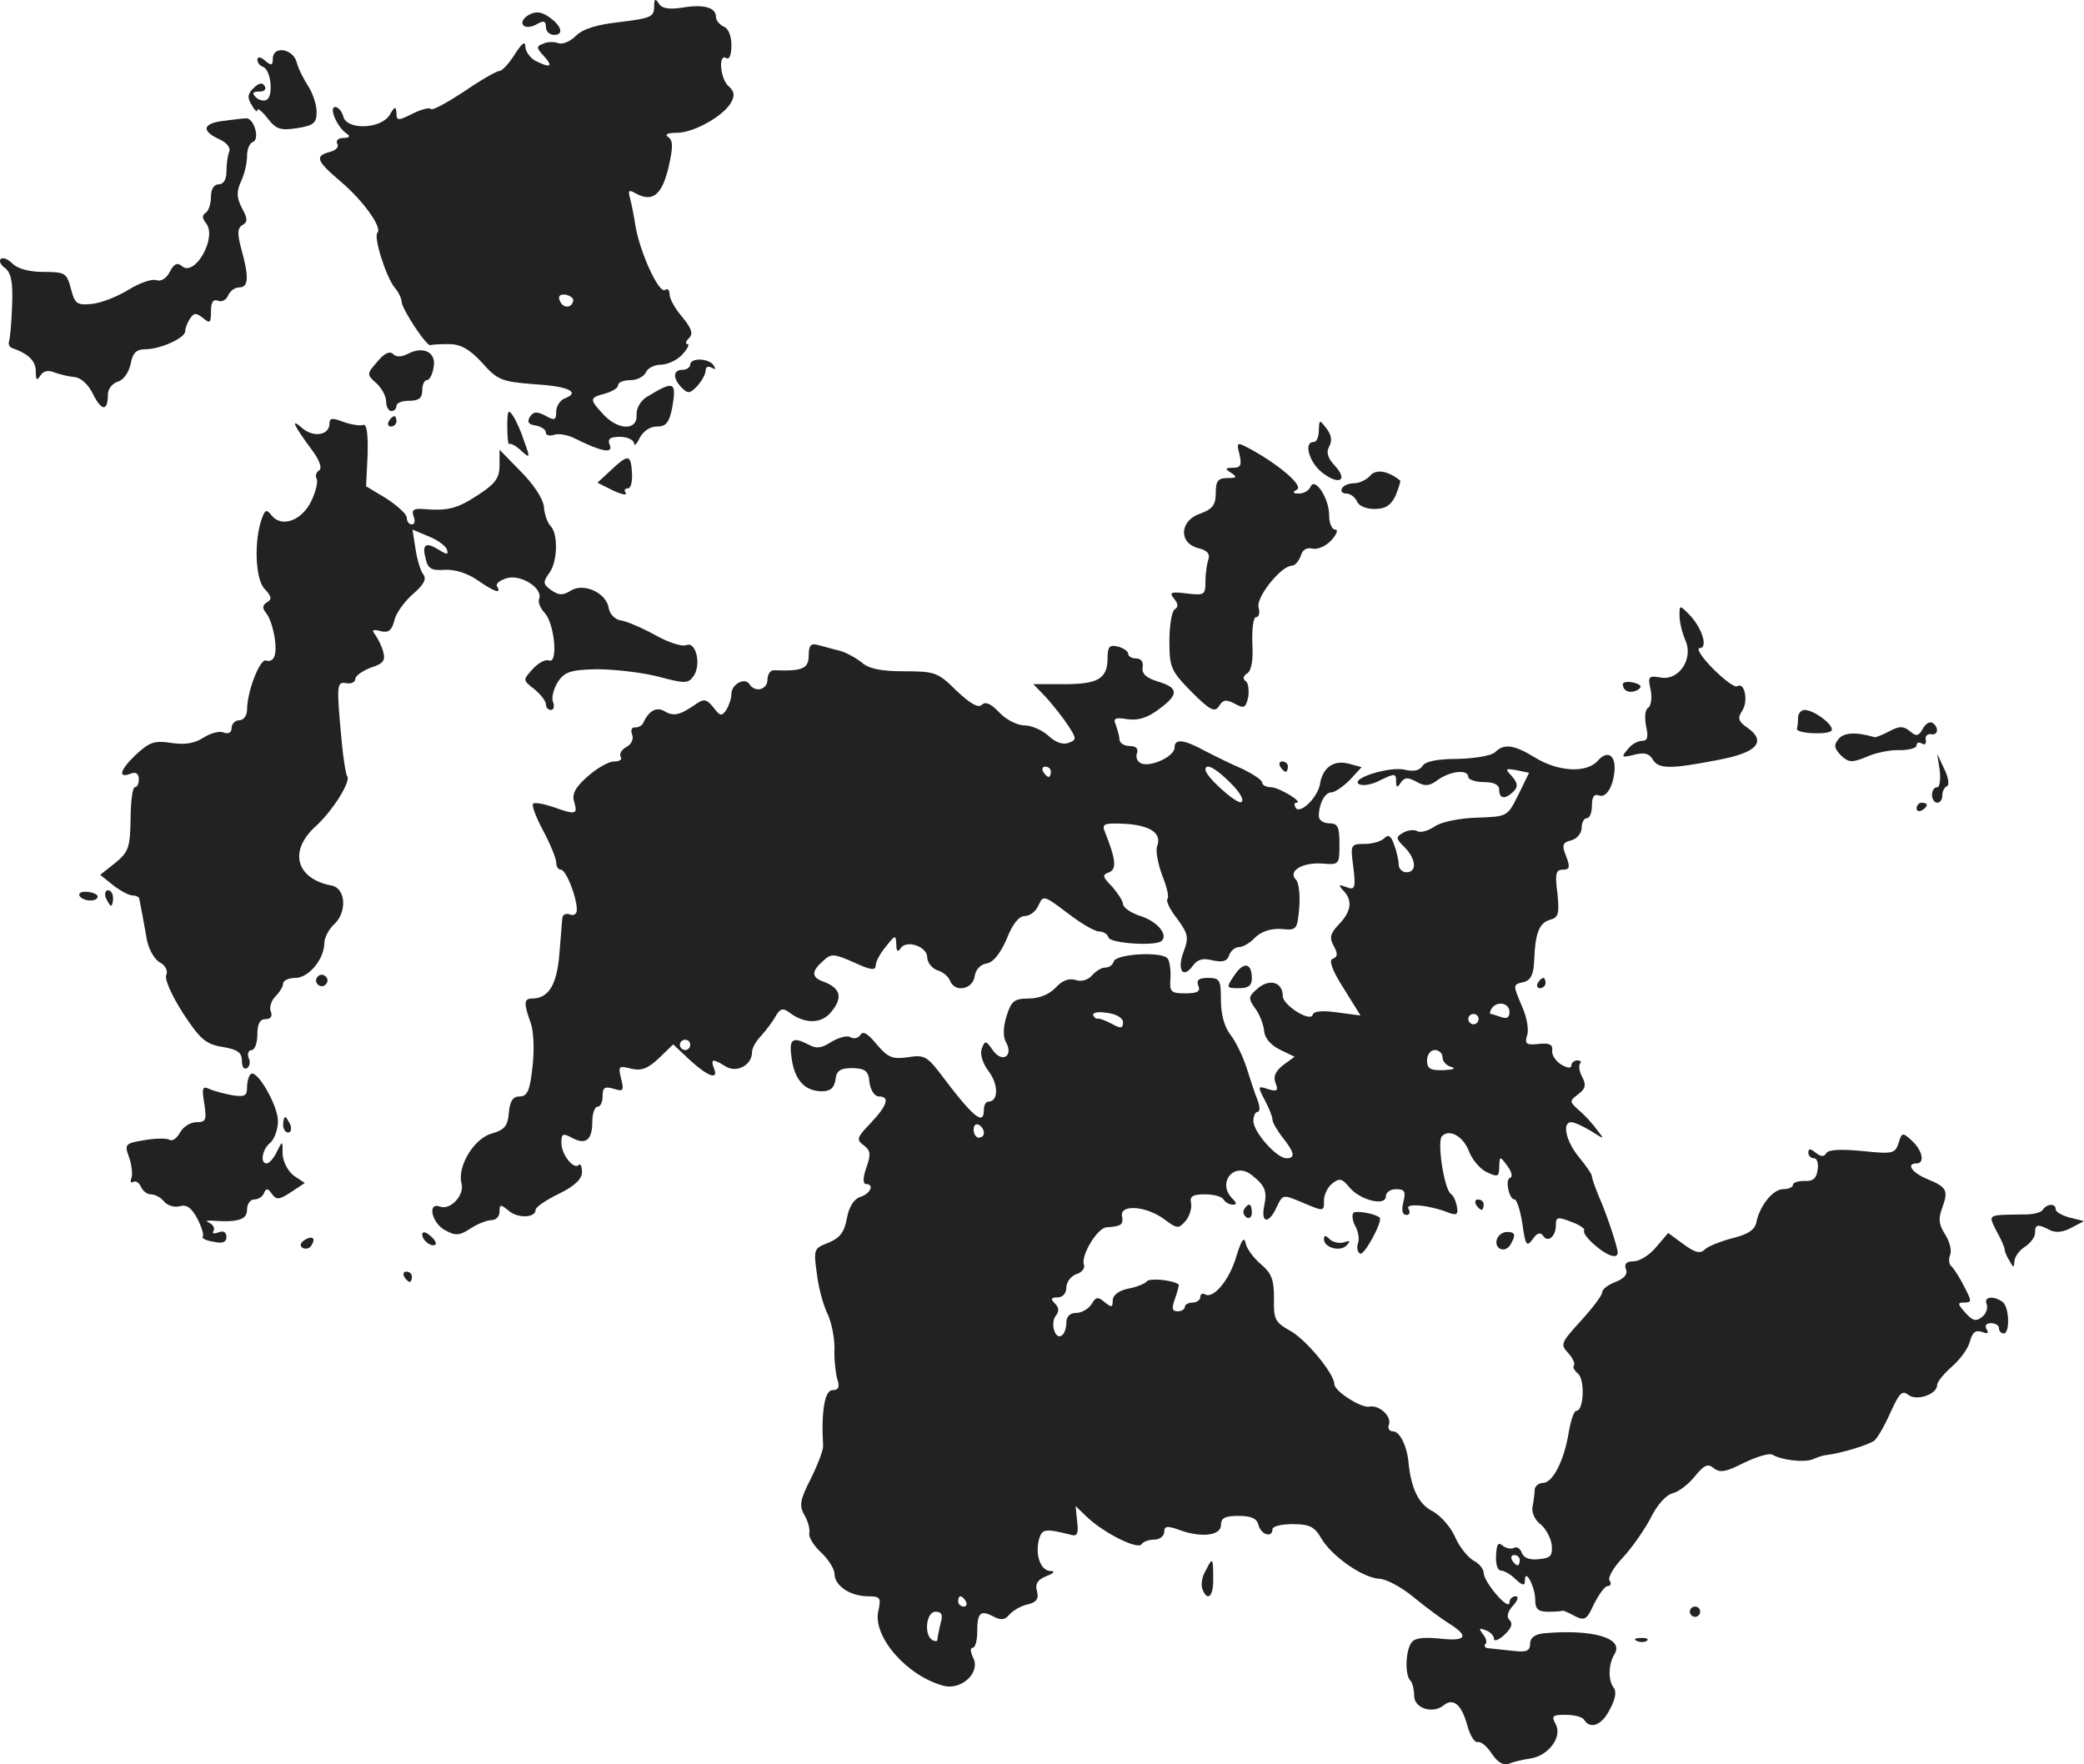 <?xml version="1.0" standalone="no"?>
<!DOCTYPE svg PUBLIC "-//W3C//DTD SVG 20010904//EN"
 "http://www.w3.org/TR/2001/REC-SVG-20010904/DTD/svg10.dtd">
<svg version="1.0" xmlns="http://www.w3.org/2000/svg"
 width="404.444pt" height="342.359pt" viewBox="0 0 404.444 342.359"
 preserveAspectRatio="xMidYMid meet">
<g transform="translate(-821.054,1146.772) scale(0.1,-0.1)"
fill="#222222" stroke="none">
<path d="M9480 11454 c0 -19 -8 -22 -66 -29 -45 -5 -72 -13 -86 -27 -11 -11
-26 -17 -34 -14 -8 3 -21 3 -29 -1 -14 -5 -14 -8 1 -24 19 -21 13 -24 -17 -9
-10 6 -19 18 -19 28 0 11 -7 5 -20 -15 -11 -18 -25 -33 -30 -33 -6 0 -37 -18
-69 -40 -32 -21 -61 -37 -64 -34 -3 4 -20 -1 -36 -9 -28 -14 -31 -14 -31 1 -1
14 -3 14 -13 -3 -17 -28 -83 -30 -90 -4 -3 11 -10 19 -16 19 -13 0 4 -40 23
-52 7 -5 4 -8 -7 -8 -10 0 -15 -5 -12 -11 4 -6 -2 -13 -14 -16 -30 -8 -27 -17
20 -57 44 -37 82 -90 72 -100 -8 -8 17 -87 34 -107 7 -8 13 -21 13 -27 0 -13
49 -88 56 -84 2 1 18 2 35 2 23 0 40 -9 65 -36 30 -34 38 -37 103 -42 67 -4
89 -16 56 -28 -8 -4 -15 -15 -15 -25 0 -17 -3 -18 -21 -8 -17 9 -23 8 -30 -2
-6 -10 -3 -15 11 -17 11 -2 20 -8 20 -14 0 -5 7 -7 16 -4 8 3 27 0 42 -8 50
-25 73 -29 66 -12 -5 12 0 16 20 16 14 0 26 -6 27 -12 0 -7 5 -3 11 10 7 13
20 22 33 22 18 0 24 7 30 36 9 52 4 54 -50 21 -11 -7 -20 -22 -19 -34 2 -31
-35 -31 -64 0 -28 30 -28 33 3 41 14 4 25 11 25 16 0 6 11 10 24 10 13 0 26 7
30 15 3 8 16 15 29 15 13 0 32 9 42 20 10 11 14 20 10 20 -5 0 -4 5 3 12 8 8
5 18 -13 40 -14 16 -25 36 -25 44 0 9 -4 13 -9 9 -12 -7 -48 72 -57 123 -3 20
-8 45 -11 56 -4 15 -2 16 12 8 32 -17 50 -3 63 51 9 40 9 52 -1 59 -7 5 -1 8
17 8 33 0 92 33 106 60 7 13 5 21 -5 30 -17 14 -21 65 -5 55 6 -4 10 7 10 25
0 18 -6 33 -15 36 -8 4 -15 12 -15 19 0 18 -23 25 -65 18 -26 -4 -40 -2 -46 8
-7 11 -9 9 -9 -7z m-157 -570 c-3 -15 -20 -15 -26 0 -4 9 0 13 11 12 9 -2 16
-7 15 -12z"/>
<path d="M9237 11439 c-24 -14 -11 -32 14 -19 15 9 19 7 19 -5 0 -8 7 -15 16
-15 20 0 14 19 -12 36 -13 9 -24 10 -37 3z"/>
<path d="M8740 11354 c0 -14 -3 -14 -15 -4 -9 8 -15 8 -15 2 0 -6 5 -12 11
-14 15 -5 21 -56 7 -64 -5 -3 -15 -1 -21 5 -8 8 -6 11 7 11 10 0 14 5 10 11
-4 7 -11 6 -21 -4 -12 -11 -13 -19 -4 -33 6 -11 11 -15 11 -10 0 5 9 -2 20
-16 16 -21 25 -24 57 -19 32 5 38 10 38 31 0 14 -7 36 -16 50 -9 14 -20 35
-23 48 -8 26 -46 31 -46 6z"/>
<path d="M8643 11233 c-39 -5 -42 -19 -8 -35 16 -7 24 -17 20 -26 -3 -7 -5
-25 -5 -38 0 -15 -6 -24 -15 -24 -9 0 -15 -9 -15 -24 0 -14 -5 -28 -10 -31 -8
-5 -7 -11 0 -20 23 -27 -21 -105 -46 -84 -9 8 -16 5 -24 -11 -7 -13 -17 -19
-26 -16 -8 3 -32 -5 -53 -18 -21 -13 -53 -26 -71 -28 -31 -3 -34 0 -42 30 -8
30 -11 32 -53 32 -27 0 -50 6 -60 16 -9 9 -19 13 -23 9 -4 -3 0 -12 9 -18 11
-9 15 -27 13 -72 -1 -33 -4 -65 -6 -70 -2 -6 2 -12 7 -13 31 -11 45 -25 45
-45 0 -17 2 -19 9 -8 6 9 15 11 27 6 11 -4 28 -8 39 -9 12 -1 27 -14 36 -33
17 -34 29 -34 29 0 0 10 9 21 19 24 11 3 21 17 25 34 4 22 11 29 29 29 29 0
77 22 77 35 0 6 4 16 9 24 8 12 12 12 25 2 14 -12 16 -10 16 12 0 18 4 25 14
21 7 -3 16 2 19 10 4 9 13 16 22 16 18 0 19 20 4 74 -8 30 -8 41 2 47 11 6 10
13 -1 33 -10 20 -11 31 -2 51 7 14 12 37 12 50 0 13 5 25 11 27 15 5 2 49 -14
46 -7 0 -27 -3 -44 -5z"/>
<path d="M8943 10766 c-21 -24 -21 -25 -2 -42 10 -9 19 -25 19 -36 0 -10 5
-18 10 -18 6 0 10 5 10 10 0 6 11 10 25 10 18 0 25 5 25 20 0 11 4 20 9 20 5
0 11 11 13 25 6 29 -20 42 -50 26 -12 -6 -22 -7 -29 0 -6 6 -17 1 -30 -15z"/>
<path d="M9550 10760 c0 -5 -7 -10 -15 -10 -19 0 -19 -17 -1 -35 12 -12 16
-11 30 4 9 10 16 23 16 30 0 7 5 9 12 5 7 -4 8 -3 4 4 -9 15 -46 16 -46 2z"/>
<path d="M9195 10640 c0 -22 2 -37 4 -34 2 2 13 -3 23 -13 17 -15 18 -15 6 18
-6 19 -16 41 -22 50 -9 14 -11 10 -11 -21z"/>
<path d="M8850 10646 c0 -23 -31 -28 -53 -9 -24 21 -17 6 20 -44 14 -19 19
-34 13 -38 -6 -4 -8 -11 -5 -16 3 -5 -1 -24 -10 -43 -18 -38 -57 -53 -77 -29
-10 13 -13 12 -19 -5 -16 -43 -13 -119 5 -137 13 -14 15 -20 5 -26 -9 -5 -10
-11 -2 -21 13 -16 23 -67 16 -84 -2 -7 -10 -11 -16 -8 -12 4 -37 -60 -37 -96
0 -11 -7 -20 -15 -20 -8 0 -15 -7 -15 -15 0 -9 -6 -12 -15 -9 -8 4 -26 -1 -40
-10 -17 -11 -36 -14 -62 -10 -33 5 -42 2 -70 -24 -31 -30 -34 -46 -7 -35 8 3
14 -1 14 -11 0 -9 -3 -16 -8 -16 -4 0 -8 -28 -8 -62 -1 -55 -4 -64 -30 -85
l-29 -23 25 -20 c14 -11 31 -20 38 -20 6 0 13 -3 13 -7 3 -14 9 -48 15 -81 4
-18 15 -37 25 -42 11 -6 16 -17 12 -25 -3 -9 12 -41 33 -74 33 -50 44 -60 77
-65 29 -5 37 -11 37 -27 0 -11 4 -18 10 -14 5 3 7 12 3 20 -3 8 0 15 6 15 6 0
11 14 11 30 0 21 5 30 16 30 10 0 14 6 10 15 -3 8 1 21 9 29 8 8 15 19 15 25
0 6 11 11 24 11 26 0 56 37 56 68 0 10 9 27 19 36 25 23 23 69 -4 75 -70 13
-85 67 -32 115 34 31 70 89 61 98 -2 3 -7 31 -10 64 -11 115 -10 119 9 116 9
-2 17 2 17 8 0 6 14 16 30 22 25 8 29 14 24 32 -3 11 -11 26 -16 33 -7 8 -3
10 11 6 15 -4 22 1 27 21 3 14 20 37 36 51 21 18 27 29 20 38 -5 6 -12 29 -15
49 l-6 38 31 -13 c18 -7 34 -19 36 -26 3 -10 0 -10 -16 0 -26 16 -33 10 -25
-19 4 -18 12 -22 37 -20 20 1 44 -7 63 -20 33 -23 48 -28 38 -12 -3 5 6 12 20
16 28 7 69 -20 62 -40 -3 -6 2 -19 11 -28 19 -22 26 -99 8 -92 -7 3 -21 -5
-32 -17 -19 -21 -19 -21 4 -39 12 -10 22 -23 22 -29 0 -6 4 -11 10 -11 5 0 7
7 4 15 -4 8 1 26 9 39 13 20 25 24 76 25 33 0 86 -6 118 -14 52 -14 59 -14 69
0 16 21 6 68 -13 61 -8 -4 -36 5 -62 20 -26 14 -56 27 -67 28 -10 2 -20 12
-22 23 -4 30 -48 50 -73 35 -16 -10 -23 -10 -38 0 -17 12 -17 16 -5 33 17 22
18 77 3 92 -6 6 -12 23 -13 38 -2 16 -21 44 -45 68 l-41 42 0 -30 c0 -25 -8
-36 -42 -58 -41 -27 -59 -31 -107 -27 -18 1 -22 -2 -18 -14 4 -9 2 -16 -3 -16
-6 0 -10 6 -10 13 0 7 -18 23 -39 37 l-40 24 3 62 c1 42 -2 60 -9 57 -7 -2
-24 1 -38 6 -21 8 -27 8 -27 -3z"/>
<path d="M8965 10650 c-3 -5 -1 -10 4 -10 6 0 11 5 11 10 0 6 -2 10 -4 10 -3
0 -8 -4 -11 -10z"/>
<path d="M10770 10633 c0 -13 -4 -23 -10 -23 -20 0 -9 -39 16 -59 33 -26 52
-16 25 13 -14 15 -17 26 -11 37 6 11 5 22 -5 35 -14 18 -14 18 -15 -3z"/>
<path d="M10616 10586 c5 -21 2 -26 -12 -26 -16 0 -17 -2 -4 -10 12 -8 11 -10
-7 -10 -19 0 -23 -6 -23 -29 0 -23 -6 -31 -30 -40 -40 -13 -43 -57 -4 -67 17
-4 23 -11 20 -21 -3 -8 -6 -27 -6 -43 0 -27 -2 -28 -36 -24 -31 4 -35 2 -25
-10 8 -10 9 -16 1 -21 -5 -3 -10 -31 -10 -61 0 -52 3 -58 43 -99 36 -36 45
-40 53 -28 8 13 14 14 31 5 18 -10 21 -8 26 13 2 14 0 28 -5 31 -6 4 -5 10 3
15 8 5 12 25 10 58 -1 29 2 51 7 51 6 0 8 9 5 19 -5 20 44 81 65 81 6 0 13 9
17 19 3 12 12 17 23 14 10 -2 26 5 36 16 11 12 14 21 8 21 -7 0 -12 13 -12 28
0 33 -28 75 -36 55 -3 -7 -13 -13 -22 -13 -13 0 -14 2 -4 8 12 8 -39 51 -96
81 -21 11 -22 10 -16 -13z"/>
<path d="M9397 10556 l-27 -25 30 -15 c17 -8 28 -10 25 -5 -4 5 -2 9 4 9 6 0
9 13 8 30 -2 36 -7 37 -40 6z"/>
<path d="M10870 10545 c-7 -8 -21 -15 -31 -15 -10 0 -21 -4 -24 -10 -3 -5 0
-10 8 -10 8 0 17 -7 21 -15 3 -9 18 -15 34 -15 21 0 32 7 41 26 6 15 10 28 9
29 -23 19 -47 23 -58 10z"/>
<path d="M11470 10273 c0 -12 5 -33 11 -47 17 -36 -12 -80 -48 -73 -23 4 -25
2 -19 -24 3 -15 1 -31 -5 -35 -6 -3 -7 -19 -4 -35 5 -22 3 -29 -8 -29 -8 0
-21 -7 -28 -17 -13 -15 -11 -16 13 -10 19 5 29 3 36 -9 11 -19 34 -19 127 -1
76 14 95 36 56 63 -17 12 -19 18 -9 33 12 19 4 56 -10 47 -5 -3 -26 13 -47 34
-22 22 -33 40 -26 40 17 0 5 39 -20 65 -19 19 -19 19 -19 -2z"/>
<path d="M9780 10196 c0 -26 -12 -31 -67 -29 -7 1 -13 -8 -13 -18 0 -20 -24
-26 -35 -9 -9 14 -35 0 -35 -19 0 -9 -5 -23 -10 -31 -9 -13 -12 -12 -25 5 -13
16 -18 17 -33 7 -31 -22 -44 -25 -61 -15 -16 10 -31 2 -42 -22 -2 -5 -9 -9
-16 -9 -6 1 -9 -5 -6 -13 4 -9 -1 -20 -11 -25 -9 -5 -14 -13 -11 -19 4 -5 -2
-9 -13 -9 -10 0 -33 -13 -51 -29 -25 -22 -31 -35 -26 -50 7 -24 3 -25 -42 -9
-18 6 -35 9 -38 6 -3 -3 6 -27 20 -53 14 -26 25 -54 25 -61 0 -8 4 -14 9 -14
10 0 31 -53 31 -78 0 -8 -6 -12 -13 -9 -8 3 -14 0 -15 -6 -1 -7 -3 -39 -6 -72
-5 -59 -21 -85 -53 -85 -16 0 -16 -10 -3 -46 6 -15 8 -52 4 -86 -5 -47 -10
-58 -25 -58 -13 0 -19 -9 -21 -32 -2 -26 -9 -33 -33 -40 -34 -9 -67 -63 -59
-96 7 -23 -21 -53 -41 -46 -26 10 -17 -32 10 -46 20 -11 28 -10 49 4 14 9 32
16 41 16 8 0 15 7 15 17 0 14 2 14 18 1 17 -15 52 -14 52 2 0 5 20 19 45 31
31 15 45 29 45 42 0 11 -3 18 -6 14 -10 -10 -34 20 -34 43 0 18 3 19 20 10 27
-15 40 -5 40 31 0 16 5 29 10 29 6 0 10 9 10 21 0 16 4 19 21 14 19 -6 21 -4
15 19 -6 25 -5 26 19 20 20 -5 33 0 54 20 l28 27 33 -31 c35 -32 56 -39 46
-15 -7 18 -2 19 23 3 22 -13 51 3 51 28 0 8 8 22 18 32 9 10 22 27 28 38 8 14
14 16 25 8 29 -23 62 -24 81 -2 25 29 21 48 -14 61 -23 8 -23 20 0 40 16 15
21 14 60 -3 32 -15 42 -16 42 -6 0 8 9 24 20 37 18 23 19 23 20 4 0 -13 3 -16
8 -8 11 18 52 4 52 -17 0 -10 9 -21 19 -25 11 -3 22 -12 25 -20 9 -24 44 -18
48 8 2 13 11 23 23 25 13 2 26 18 39 47 11 29 24 45 35 45 10 0 22 9 27 21 9
20 11 19 56 -15 26 -20 53 -36 62 -36 8 0 16 -5 18 -12 4 -11 93 -17 103 -6
13 12 -9 38 -41 48 -19 6 -34 17 -34 23 0 6 -10 21 -21 34 -19 19 -20 23 -6
28 15 6 13 25 -8 78 -7 16 -2 18 39 16 50 -3 72 -19 62 -44 -3 -9 2 -34 10
-56 9 -22 14 -43 10 -46 -3 -3 5 -21 19 -38 21 -29 23 -36 13 -63 -14 -36 -2
-55 17 -29 9 13 20 16 39 11 19 -4 28 -2 32 10 3 9 12 16 20 16 7 0 21 8 31
19 12 11 29 17 50 16 30 -3 31 -2 35 41 2 25 -1 49 -6 54 -17 17 11 34 49 32
35 -3 35 -2 35 38 0 33 -3 40 -20 40 -11 0 -20 6 -20 14 0 24 12 46 24 46 7 0
23 11 36 24 l23 25 -26 7 c-29 7 -50 -8 -55 -41 -5 -26 -39 -58 -47 -45 -3 6
-3 10 1 10 16 0 -32 29 -48 30 -10 0 -18 4 -18 9 0 5 -17 16 -37 26 -21 9 -54
25 -73 35 -42 23 -60 25 -60 7 0 -17 -45 -38 -64 -31 -8 3 -12 12 -9 20 3 9
-2 14 -14 14 -11 0 -20 6 -20 13 0 6 -4 19 -7 28 -6 13 -1 15 23 11 20 -3 39
3 60 19 40 29 39 42 -1 54 -23 7 -32 15 -30 28 2 10 -3 17 -13 17 -8 0 -15 4
-15 9 0 5 -9 11 -20 14 -16 4 -20 0 -20 -22 0 -40 -18 -51 -84 -51 l-60 0 26
-27 c14 -16 33 -40 42 -54 16 -25 16 -27 0 -33 -11 -4 -25 1 -39 14 -12 11
-33 20 -46 20 -14 0 -36 11 -49 25 -16 17 -27 22 -34 15 -7 -7 -22 2 -49 27
-36 36 -42 38 -102 38 -44 0 -69 5 -82 17 -10 8 -29 19 -43 23 -14 3 -33 9
-42 11 -14 4 -18 -1 -18 -20z m470 -226 c0 -5 -2 -10 -4 -10 -3 0 -8 5 -11 10
-3 6 -1 10 4 10 6 0 11 -4 11 -10z m349 -22 c19 -19 27 -34 20 -37 -10 -3 -69
50 -69 63 0 14 20 3 49 -26z m-1049 -508 c0 -5 -4 -10 -10 -10 -5 0 -10 5 -10
10 0 6 5 10 10 10 6 0 10 -4 10 -10z"/>
<path d="M11360 10140 c0 -14 15 -19 29 -11 9 6 7 10 -8 14 -12 3 -21 1 -21
-3z"/>
<path d="M11700 10075 c0 -8 -1 -18 -2 -21 -4 -10 61 -13 67 -4 6 10 -34 40
-52 40 -7 0 -13 -7 -13 -15z"/>
<path d="M11942 10053 c-8 -14 -13 -15 -25 -4 -13 10 -20 10 -39 0 -13 -7 -26
-12 -29 -12 -37 11 -60 9 -70 -3 -10 -12 -9 -18 4 -32 15 -14 21 -15 50 -3 17
8 47 14 65 13 17 0 32 4 32 9 0 6 5 7 10 4 6 -4 9 -1 8 7 -2 7 3 12 10 11 14
-3 16 13 3 22 -6 3 -14 -2 -19 -12z"/>
<path d="M11112 10008 c-7 -7 -39 -12 -72 -13 -41 0 -64 -5 -69 -14 -6 -9 -18
-11 -34 -7 -29 7 -107 -17 -89 -28 7 -4 26 -1 42 8 27 13 30 13 30 -2 0 -13 2
-14 9 -3 7 10 13 11 30 2 17 -10 26 -9 43 4 25 17 58 20 58 5 0 -5 14 -10 30
-10 20 0 30 -5 30 -15 0 -18 12 -19 28 -3 9 9 8 16 -3 29 -14 15 -14 16 9 12
l24 -5 -21 -43 c-21 -42 -21 -42 -80 -44 -33 -1 -69 -8 -82 -17 -13 -9 -29
-13 -34 -9 -6 3 -18 2 -27 -3 -15 -9 -15 -11 2 -28 23 -23 25 -49 4 -49 -8 0
-15 7 -15 15 0 8 -4 26 -9 39 -6 17 -11 20 -19 12 -6 -6 -23 -11 -38 -11 -27
0 -28 -1 -22 -45 5 -41 3 -45 -13 -39 -16 6 -17 5 -6 -7 18 -19 15 -40 -9 -65
-17 -18 -19 -26 -10 -42 8 -15 8 -21 -2 -25 -8 -2 -2 -21 21 -57 l33 -53 -45
6 c-29 4 -46 3 -48 -5 -5 -14 -58 19 -58 37 0 26 -24 34 -47 16 -20 -17 -21
-20 -6 -41 9 -12 16 -32 17 -44 1 -12 12 -26 30 -35 l29 -14 -22 -16 c-15 -12
-20 -22 -15 -35 6 -15 3 -17 -14 -12 -21 7 -21 6 -7 -21 8 -15 15 -32 15 -38
0 -5 9 -21 20 -35 23 -29 25 -40 7 -40 -19 0 -65 52 -64 73 0 9 4 17 8 17 5 0
5 10 0 23 -5 12 -14 40 -21 62 -7 22 -21 51 -31 64 -12 15 -19 40 -19 67 0 40
-2 44 -25 44 -18 0 -23 -4 -19 -15 5 -11 -1 -15 -25 -15 -28 0 -31 3 -29 28 1
15 -1 33 -5 39 -9 15 -100 10 -105 -5 -2 -7 -9 -12 -17 -12 -7 0 -18 -7 -25
-15 -8 -9 -21 -13 -32 -9 -13 4 -26 -1 -39 -15 -12 -13 -32 -21 -52 -21 -28 0
-34 -5 -43 -34 -7 -22 -7 -41 -1 -51 15 -27 -8 -41 -26 -15 -13 19 -15 19 -21
3 -4 -10 1 -28 13 -44 20 -26 19 -59 0 -59 -5 0 -9 -7 -9 -15 0 -33 -19 -18
-89 75 -22 28 -29 31 -59 26 -29 -4 -38 -1 -60 25 -17 21 -27 27 -32 18 -4 -6
-13 -8 -19 -4 -7 4 -23 -1 -37 -9 -18 -12 -29 -14 -43 -6 -33 17 -40 12 -34
-27 6 -42 26 -63 59 -63 16 0 24 7 26 23 2 17 9 22 33 22 25 -1 31 -5 33 -28
2 -15 10 -27 18 -27 22 0 17 -17 -16 -52 -27 -28 -28 -32 -13 -43 13 -10 14
-17 5 -43 -7 -19 -7 -32 -1 -32 17 0 9 -19 -11 -25 -12 -4 -22 -19 -26 -42 -5
-27 -14 -38 -36 -47 -28 -11 -29 -12 -22 -61 3 -27 13 -62 21 -78 7 -15 13
-44 13 -65 -1 -20 2 -47 5 -59 6 -17 3 -23 -9 -23 -15 0 -22 -42 -18 -109 0
-8 -11 -37 -24 -63 -21 -41 -23 -52 -12 -71 7 -12 11 -28 9 -35 -1 -8 9 -24
23 -37 14 -13 26 -32 26 -41 0 -23 29 -43 63 -44 26 0 28 -2 22 -29 -11 -50
57 -127 128 -145 35 -8 71 27 56 55 -5 11 -6 19 -1 19 5 0 9 13 9 30 0 38 6
44 31 31 15 -8 23 -7 31 3 7 8 22 17 35 20 18 4 23 11 19 26 -4 14 1 22 18 29
16 6 18 10 8 10 -19 1 -30 31 -22 62 6 20 12 21 63 8 11 -3 14 3 11 26 l-3 30
24 -23 c34 -31 97 -62 104 -51 3 5 14 9 25 9 10 0 19 7 19 15 0 11 5 12 26 5
43 -17 84 -13 84 8 0 14 8 18 34 18 25 0 36 -5 39 -18 5 -19 27 -25 27 -8 0 6
18 10 39 10 33 0 43 -5 56 -28 21 -35 80 -76 112 -78 13 0 43 -16 66 -35 23
-19 54 -42 70 -52 40 -25 33 -35 -19 -29 -33 3 -49 1 -55 -9 -11 -17 -12 -63
-1 -73 4 -4 7 -18 7 -29 0 -25 37 -36 58 -18 18 14 34 1 45 -39 5 -19 14 -34
20 -33 7 2 19 -9 28 -23 11 -16 22 -23 33 -19 9 4 27 8 40 10 35 4 64 41 51
66 -9 17 -7 19 19 19 16 0 33 -4 36 -10 12 -19 35 -10 50 21 11 20 13 35 7 42
-11 14 -10 46 2 65 19 31 -44 49 -139 40 -16 -2 -25 -9 -25 -20 0 -14 -7 -17
-32 -14 -18 2 -39 4 -47 5 -8 0 -11 4 -8 8 4 3 2 12 -5 20 -8 11 -7 12 6 7 9
-3 16 -11 16 -17 0 -5 9 -2 20 8 14 13 17 22 10 29 -6 6 -4 16 7 28 10 11 11
18 5 18 -7 0 -12 -6 -12 -12 -1 -18 -50 40 -50 57 0 8 -9 19 -21 25 -11 7 -27
27 -35 46 -8 18 -27 40 -43 49 -27 13 -42 44 -47 95 -3 32 -17 60 -30 60 -7 0
-11 6 -8 13 6 16 -19 39 -38 35 -16 -3 -68 30 -68 44 0 20 -56 88 -87 104 -28
16 -31 22 -30 62 0 37 -5 49 -25 66 -14 12 -28 30 -30 41 -3 14 -8 7 -18 -25
-13 -46 -45 -84 -61 -74 -5 3 -9 0 -9 -5 0 -6 -7 -11 -15 -11 -8 0 -15 -4 -15
-8 0 -5 -6 -9 -14 -9 -11 0 -12 6 -5 25 5 14 8 26 7 27 -11 9 -58 13 -62 6 -3
-4 -19 -11 -36 -14 -19 -4 -30 -13 -30 -23 0 -14 -2 -14 -16 -3 -13 11 -17 10
-25 -4 -6 -9 -19 -17 -29 -17 -13 0 -20 -7 -20 -19 0 -11 -4 -22 -9 -25 -13
-9 -23 25 -11 39 6 8 6 15 -2 23 -9 9 -8 12 5 12 10 0 17 8 17 19 0 11 9 22
19 26 11 3 18 12 15 19 -6 17 26 71 44 72 29 2 33 5 30 22 -4 23 47 20 83 -7
24 -18 27 -18 40 -3 8 9 13 25 11 35 -3 13 3 17 27 17 16 0 33 -4 36 -10 3 -5
11 -10 18 -10 8 0 8 3 -1 12 -30 30 3 72 37 46 27 -21 31 -32 25 -60 -7 -35 9
-36 24 -3 12 25 12 25 48 10 45 -19 44 -19 44 4 0 10 7 25 16 32 14 11 19 10
33 -7 20 -25 71 -38 71 -18 0 8 9 14 20 14 17 0 19 -5 14 -25 -4 -16 -2 -25 6
-25 6 0 8 5 4 12 -7 12 42 7 79 -8 14 -5 18 -3 15 12 -2 11 -7 22 -12 25 -13
10 -27 102 -17 112 15 15 42 -1 53 -31 6 -15 21 -33 34 -39 21 -10 24 -9 24
10 1 22 1 22 16 2 8 -11 11 -21 5 -23 -10 -3 -2 -42 9 -42 4 0 11 -21 15 -47
6 -42 8 -46 20 -30 8 12 15 14 20 7 9 -15 25 -2 25 20 0 16 3 17 29 7 17 -6
28 -14 26 -17 -3 -4 7 -17 20 -28 25 -22 45 -28 45 -15 0 10 -21 74 -37 110
-7 17 -13 34 -13 38 0 4 -11 20 -25 37 -25 30 -34 68 -15 68 6 0 23 -8 38 -17
27 -17 27 -17 12 2 -8 11 -23 28 -35 38 -19 17 -19 18 -2 31 15 11 16 19 8 34
-6 11 -7 22 -4 26 3 3 1 6 -5 6 -7 0 -12 -5 -12 -10 0 -6 -8 -5 -20 2 -11 7
-19 20 -17 28 1 11 -6 14 -26 12 -24 -3 -28 0 -23 16 4 10 0 35 -9 55 -19 45
-19 44 3 49 14 4 19 16 20 43 2 53 10 72 31 78 16 4 18 12 14 51 -5 38 -3 46
10 46 14 0 15 5 7 26 -9 22 -7 27 10 31 11 3 20 14 20 24 0 11 5 19 10 19 6 0
10 11 10 25 0 16 4 23 14 19 14 -5 28 18 30 51 1 29 -15 37 -33 16 -22 -24
-77 -21 -122 7 -41 25 -60 27 -77 10z m28 -504 c0 -11 -5 -14 -16 -10 -9 3
-18 6 -20 6 -3 0 -2 5 1 10 10 16 35 12 35 -6z m-750 -20 c0 -12 -4 -13 -22
-3 -13 7 -25 11 -28 10 -2 -1 -6 2 -8 7 -1 5 11 7 28 4 17 -2 30 -10 30 -18z
m690 6 c0 -5 -4 -10 -10 -10 -5 0 -10 5 -10 10 0 6 5 10 10 10 6 0 10 -4 10
-10z m-70 -74 c0 -8 8 -17 18 -19 9 -3 2 -5 -15 -6 -27 -1 -33 3 -33 19 0 11
7 20 15 20 8 0 15 -6 15 -14z m-890 -147 c0 -5 -4 -9 -10 -9 -5 0 -10 7 -10
16 0 8 5 12 10 9 6 -3 10 -10 10 -16z m-35 -909 c3 -5 1 -10 -4 -10 -6 0 -11
5 -11 10 0 6 2 10 4 10 3 0 8 -4 11 -10z m-49 -42 c-3 -13 -6 -27 -6 -31 0 -5
-4 -5 -10 -2 -17 10 -12 55 6 55 12 0 15 -6 10 -22z"/>
<path d="M11975 9973 c2 -18 0 -33 -5 -33 -6 0 -10 -7 -10 -15 0 -8 5 -15 10
-15 6 0 10 6 10 14 0 8 4 16 9 18 5 2 3 17 -5 33 l-14 30 5 -32z"/>
<path d="M10695 9980 c3 -5 8 -10 11 -10 2 0 4 5 4 10 0 6 -5 10 -11 10 -5 0
-7 -4 -4 -10z"/>
<path d="M11930 9899 c0 -5 5 -7 10 -4 6 3 10 8 10 11 0 2 -4 4 -10 4 -5 0
-10 -5 -10 -11z"/>
<path d="M8365 9729 c7 -11 35 -12 35 -1 0 4 -9 8 -20 9 -11 1 -18 -2 -15 -8z"/>
<path d="M8416 9725 c4 -8 8 -15 10 -15 2 0 4 7 4 15 0 8 -4 15 -10 15 -5 0
-7 -7 -4 -15z"/>
<path d="M10606 9575 c-16 -24 -16 -25 9 -25 18 0 25 5 25 19 0 31 -16 33 -34
6z"/>
<path d="M8826 9571 c-4 -5 -2 -12 3 -15 5 -4 12 -2 15 3 4 5 2 12 -3 15 -5 4
-12 2 -15 -3z"/>
<path d="M11195 9560 c-3 -5 -1 -10 4 -10 6 0 11 5 11 10 0 6 -2 10 -4 10 -3
0 -8 -4 -11 -10z"/>
<path d="M8697 9383 c-4 -3 -7 -15 -7 -26 0 -16 -5 -18 -27 -15 -16 3 -36 8
-45 12 -15 7 -16 3 -11 -28 5 -32 3 -36 -15 -36 -12 0 -26 -9 -32 -20 -6 -11
-15 -18 -21 -14 -5 3 -27 3 -49 -1 -37 -6 -38 -8 -29 -33 5 -14 7 -32 5 -39
-3 -8 -2 -12 3 -9 5 3 11 -1 15 -9 3 -8 12 -15 19 -15 8 0 20 -6 26 -14 7 -8
20 -12 31 -9 13 4 23 -4 34 -25 8 -16 13 -32 10 -34 -3 -3 7 -8 21 -10 17 -4
25 -1 25 9 0 10 -6 13 -16 9 -8 -3 -13 -2 -9 3 3 5 -1 12 -7 15 -9 4 -8 5 2 5
53 -4 70 2 70 21 0 11 6 20 14 20 8 0 17 6 19 13 4 9 8 9 15 -2 9 -12 14 -12
37 3 l27 18 -21 14 c-12 9 -21 27 -22 42 0 27 0 27 -11 5 -6 -13 -15 -23 -20
-23 -13 0 -9 27 7 40 8 7 15 26 15 42 0 31 -42 103 -53 91z"/>
<path d="M8760 9285 c0 -8 4 -15 10 -15 5 0 7 7 4 15 -4 8 -8 15 -10 15 -2 0
-4 -7 -4 -15z"/>
<path d="M11895 9249 c-7 -20 -11 -21 -70 -15 -41 4 -66 3 -70 -4 -5 -8 -11
-7 -21 1 -10 8 -14 8 -14 0 0 -6 5 -11 11 -11 6 0 9 -10 7 -22 -2 -17 -9 -23
-25 -22 -13 0 -23 -3 -23 -8 0 -4 -8 -8 -19 -8 -20 0 -46 -33 -52 -65 -3 -14
-17 -23 -46 -30 -23 -6 -48 -16 -54 -22 -9 -9 -19 -6 -41 10 l-30 22 -23 -27
c-13 -16 -33 -28 -44 -28 -14 0 -19 -5 -15 -15 4 -10 -3 -18 -20 -25 -14 -5
-26 -14 -26 -20 0 -6 -19 -31 -41 -55 -39 -43 -41 -46 -25 -63 9 -10 14 -21
11 -24 -3 -3 1 -10 8 -16 14 -12 11 -72 -3 -72 -5 0 -11 -19 -15 -42 -9 -55
-31 -98 -50 -98 -8 0 -15 -6 -16 -12 0 -7 -2 -22 -4 -33 -3 -11 4 -27 15 -35
10 -8 20 -26 22 -40 2 -21 -2 -26 -25 -28 -17 -2 -29 2 -33 12 -3 9 -10 13
-15 10 -6 -3 -15 -1 -22 4 -9 8 -12 3 -13 -19 -1 -16 3 -29 9 -29 6 0 19 -7
29 -17 14 -13 18 -13 18 -2 0 25 20 -13 20 -38 0 -18 6 -23 25 -23 14 0 26 1
28 2 1 1 12 -4 23 -10 20 -10 24 -8 38 23 10 19 21 35 27 35 6 0 7 5 3 11 -3
6 8 25 25 43 17 18 41 52 54 76 13 27 31 47 44 50 12 3 31 18 43 33 18 22 25
25 36 16 12 -10 24 -8 59 10 25 12 49 19 55 16 18 -11 63 -16 79 -9 9 4 21 8
26 8 31 4 82 20 93 28 7 6 21 31 32 56 17 37 22 42 34 33 16 -13 56 1 56 19 0
6 13 22 29 36 16 14 32 36 35 50 5 17 11 21 23 17 11 -4 14 -3 9 5 -4 7 -1 12
8 12 9 0 16 -4 16 -10 0 -5 4 -10 9 -10 13 0 11 54 -3 62 -18 12 -36 9 -30 -5
3 -8 -1 -19 -9 -25 -11 -9 -18 -8 -32 8 -16 18 -16 20 -2 20 15 0 14 3 -1 32
-9 18 -21 36 -25 39 -4 3 -5 13 -2 21 4 9 -1 27 -10 41 -12 19 -13 30 -5 51
12 34 9 40 -30 56 -29 12 -41 30 -20 30 17 0 11 26 -9 44 -18 17 -20 16 -26
-5z m-735 -809 c0 -5 -2 -10 -4 -10 -3 0 -8 5 -11 10 -3 6 -1 10 4 10 6 0 11
-4 11 -10z"/>
<path d="M11075 9130 c3 -5 8 -10 11 -10 2 0 4 5 4 10 0 6 -5 10 -11 10 -5 0
-7 -4 -4 -10z"/>
<path d="M10625 9121 c-3 -5 -1 -12 5 -16 5 -3 10 1 10 9 0 18 -6 21 -15 7z"/>
<path d="M12175 9120 c-3 -5 -18 -9 -33 -9 -77 -1 -73 1 -57 -32 9 -16 16 -32
16 -36 0 -5 5 -15 10 -23 7 -13 8 -13 9 0 0 8 9 21 20 28 11 7 20 19 20 27 0
17 5 18 28 6 11 -6 26 -5 42 4 l25 13 -28 7 c-15 4 -27 11 -27 16 0 12 -17 11
-25 -1z"/>
<path d="M10837 9114 c-3 -4 -2 -15 4 -26 6 -11 8 -26 5 -33 -3 -8 -1 -17 4
-20 8 -5 45 64 38 70 -10 8 -46 14 -51 9z"/>
<path d="M9030 9072 c0 -12 19 -26 26 -19 2 2 -2 10 -11 17 -9 8 -15 8 -15 2z"/>
<path d="M11116 9064 c-7 -19 14 -29 25 -13 12 20 11 26 -6 26 -8 0 -16 -6
-19 -13z"/>
<path d="M8801 9061 c-8 -6 -9 -11 -3 -15 6 -3 14 -1 17 5 9 14 2 20 -14 10z"/>
<path d="M10780 9063 c0 -17 32 -25 44 -12 8 9 7 10 -5 6 -9 -3 -22 0 -28 6
-8 8 -11 8 -11 0z"/>
<path d="M8995 8990 c3 -5 8 -10 11 -10 2 0 4 5 4 10 0 6 -5 10 -11 10 -5 0
-7 -4 -4 -10z"/>
<path d="M10550 8419 c-7 -11 -9 -27 -6 -35 10 -26 22 -14 21 21 0 41 -1 42
-15 14z"/>
<path d="M11490 8340 c0 -5 5 -10 10 -10 6 0 10 5 10 10 0 6 -4 10 -10 10 -5
0 -10 -4 -10 -10z"/>
<path d="M11388 8283 c7 -3 16 -2 19 1 4 3 -2 6 -13 5 -11 0 -14 -3 -6 -6z"/>
</g>
</svg>
